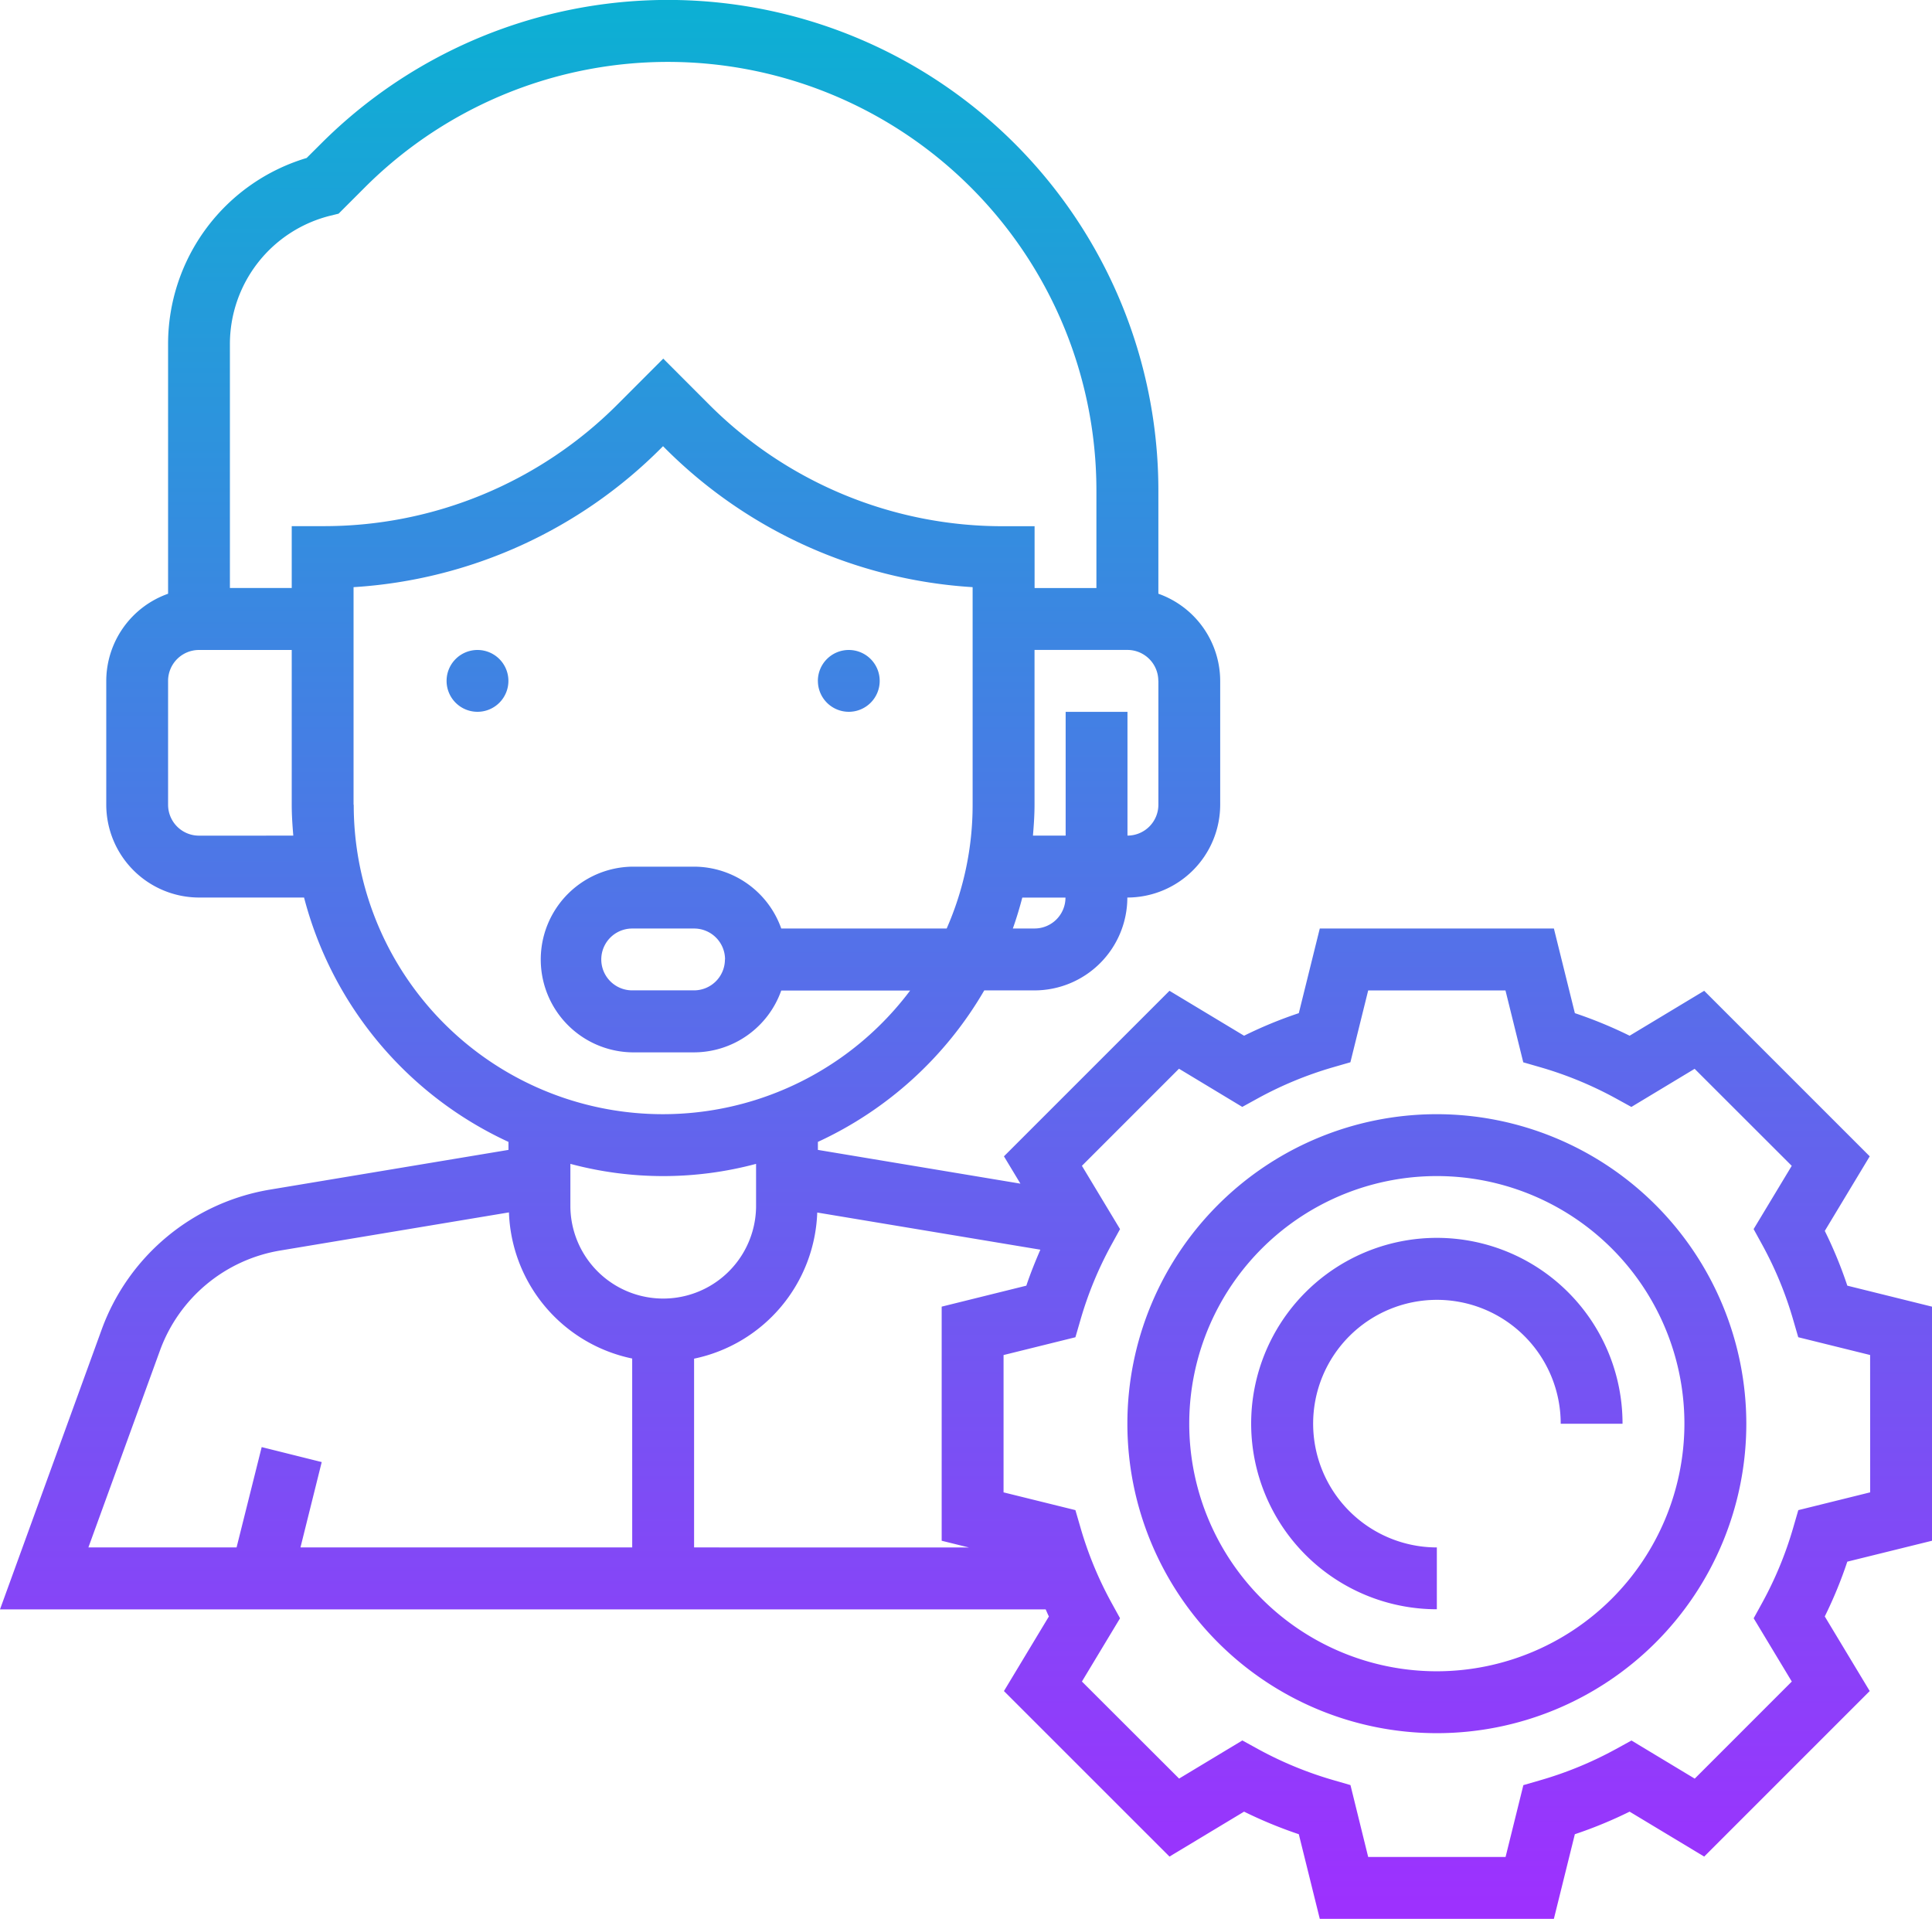 <svg xmlns="http://www.w3.org/2000/svg" xmlns:xlink="http://www.w3.org/1999/xlink" viewBox="0 0 100 99.314">
  <defs>
    <style>
      .cls-1 {
        fill: url(#linear-gradient);
      }
    </style>
    <linearGradient id="linear-gradient" x1="0.5" y1="1" x2="0.5" gradientUnits="objectBoundingBox">
      <stop offset="0" stop-color="#9f2fff"/>
      <stop offset="1" stop-color="#0bb1d3"/>
    </linearGradient>
  </defs>
  <path id="tech-support" class="cls-1" d="M94.451,63.918l2.326-3.86-8.568-8.567-3.86,2.325a22.754,22.754,0,0,0-2.834-1.168l-1.086-4.382H68.312l-1.086,4.382a22.231,22.231,0,0,0-2.833,1.168l-3.861-2.325-8.568,8.567.853,1.414L42.334,59.725v-.414a19.312,19.312,0,0,0,8.611-7.841h2.6a4.811,4.811,0,0,0,4.806-4.806,4.811,4.811,0,0,0,4.806-4.806V35.451a4.8,4.8,0,0,0-3.2-4.511V25.6A25.387,25.387,0,0,0,16.614,7.648l-.743.74A10.047,10.047,0,0,0,8.7,18.028V30.941a4.8,4.8,0,0,0-3.2,4.511v6.407A4.811,4.811,0,0,0,10.3,46.664h5.438a19.275,19.275,0,0,0,10.58,12.647v.414L13.967,61.782a11.235,11.235,0,0,0-8.7,7.229L0,83.506H54.123c.058.122.107.249.167.367l-2.326,3.861L60.532,96.3l3.861-2.325a22.933,22.933,0,0,0,2.833,1.168l1.086,4.381H80.428l1.086-4.381a22.517,22.517,0,0,0,2.834-1.168l3.86,2.325,8.568-8.567-2.326-3.861a22.268,22.268,0,0,0,1.166-2.835L100,79.954V67.838l-4.383-1.086a22.159,22.159,0,0,0-1.166-2.834Zm-40.9-15.652H52.425c.186-.523.347-1.057.489-1.6h2.235a1.6,1.6,0,0,1-1.6,1.6Zm6.407-12.815v6.407a1.6,1.6,0,0,1-1.6,1.6V37.053h-3.2v6.407H53.465c.045-.53.082-1.061.082-1.6V33.849h4.806A1.6,1.6,0,0,1,59.954,35.451ZM10.3,43.461a1.6,1.6,0,0,1-1.6-1.6V35.451a1.6,1.6,0,0,1,1.6-1.6H15.1v8.009c0,.541.037,1.072.081,1.6ZM15.1,27.442v3.2H11.9V18.028a6.846,6.846,0,0,1,5.194-6.652l.431-.106,1.357-1.357A22.182,22.182,0,0,1,56.75,25.6v5.046h-3.2v-3.2h-1.6a21.458,21.458,0,0,1-15.274-6.325l-2.346-2.349-2.346,2.349A21.463,21.463,0,0,1,16.7,27.442Zm3.2,14.417V30.6a24.624,24.624,0,0,0,15.938-7.215l.081-.081.08.081A24.624,24.624,0,0,0,50.343,30.6V41.859A15.9,15.9,0,0,1,49,48.266H40.437a4.8,4.8,0,0,0-4.511-3.2h-3.2a4.806,4.806,0,0,0,0,9.611h3.2a4.8,4.8,0,0,0,4.511-3.2h6.672a16,16,0,0,1-28.8-9.611Zm19.222,8.009a1.6,1.6,0,0,1-1.6,1.6h-3.2a1.6,1.6,0,0,1,0-3.2h3.2A1.6,1.6,0,0,1,37.528,49.868ZM32.723,80.3H15.552l1.1-4.418-3.107-.775-1.3,5.193H4.575l3.708-10.2a8.029,8.029,0,0,1,6.21-5.165l11.85-1.975a8.01,8.01,0,0,0,6.379,7.563Zm-3.2-17.62V60.448a18.564,18.564,0,0,0,9.611,0v2.235a4.806,4.806,0,0,1-9.611,0ZM35.926,80.3V70.53A8.01,8.01,0,0,0,42.3,62.967L53.849,64.89c-.264.608-.513,1.224-.726,1.862l-4.382,1.086V79.954l1.408.349ZM96.8,77.449l-3.72.921-.258.888a19.1,19.1,0,0,1-1.607,3.9l-.445.809,1.973,3.274-5.024,5.025-3.274-1.973-.809.445a19.249,19.249,0,0,1-3.9,1.608l-.887.257-.921,3.718H70.817L69.9,92.6l-.887-.257a19.286,19.286,0,0,1-3.9-1.608l-.809-.445-3.274,1.973L56,87.24l1.973-3.274-.445-.809a19.063,19.063,0,0,1-1.607-3.9l-.258-.888-3.719-.919V70.343l3.719-.921.258-.887a19.082,19.082,0,0,1,1.607-3.9l.445-.81L56,60.549l5.024-5.025L64.3,57.5l.809-.445a19.252,19.252,0,0,1,3.9-1.609l.887-.256.921-3.718h7.106l.921,3.72.887.256a19.289,19.289,0,0,1,3.9,1.609l.809.445,3.274-1.973L92.74,60.55l-1.973,3.274.445.81a19.044,19.044,0,0,1,1.607,3.9l.258.887,3.72.92ZM74.371,57.877A16.018,16.018,0,1,0,90.389,73.9,16.037,16.037,0,0,0,74.371,57.877Zm0,28.833A12.815,12.815,0,1,1,87.185,73.9,12.829,12.829,0,0,1,74.371,86.71ZM83.982,73.9h-3.2A6.407,6.407,0,1,0,74.371,80.3v3.2A9.611,9.611,0,1,1,83.982,73.9ZM26.315,35.451a1.6,1.6,0,1,1-1.6-1.6A1.6,1.6,0,0,1,26.315,35.451Zm16.018,0a1.6,1.6,0,1,1,1.6,1.6A1.6,1.6,0,0,1,42.334,35.451Zm0,0" transform="translate(0 -0.211)"/>
</svg>

